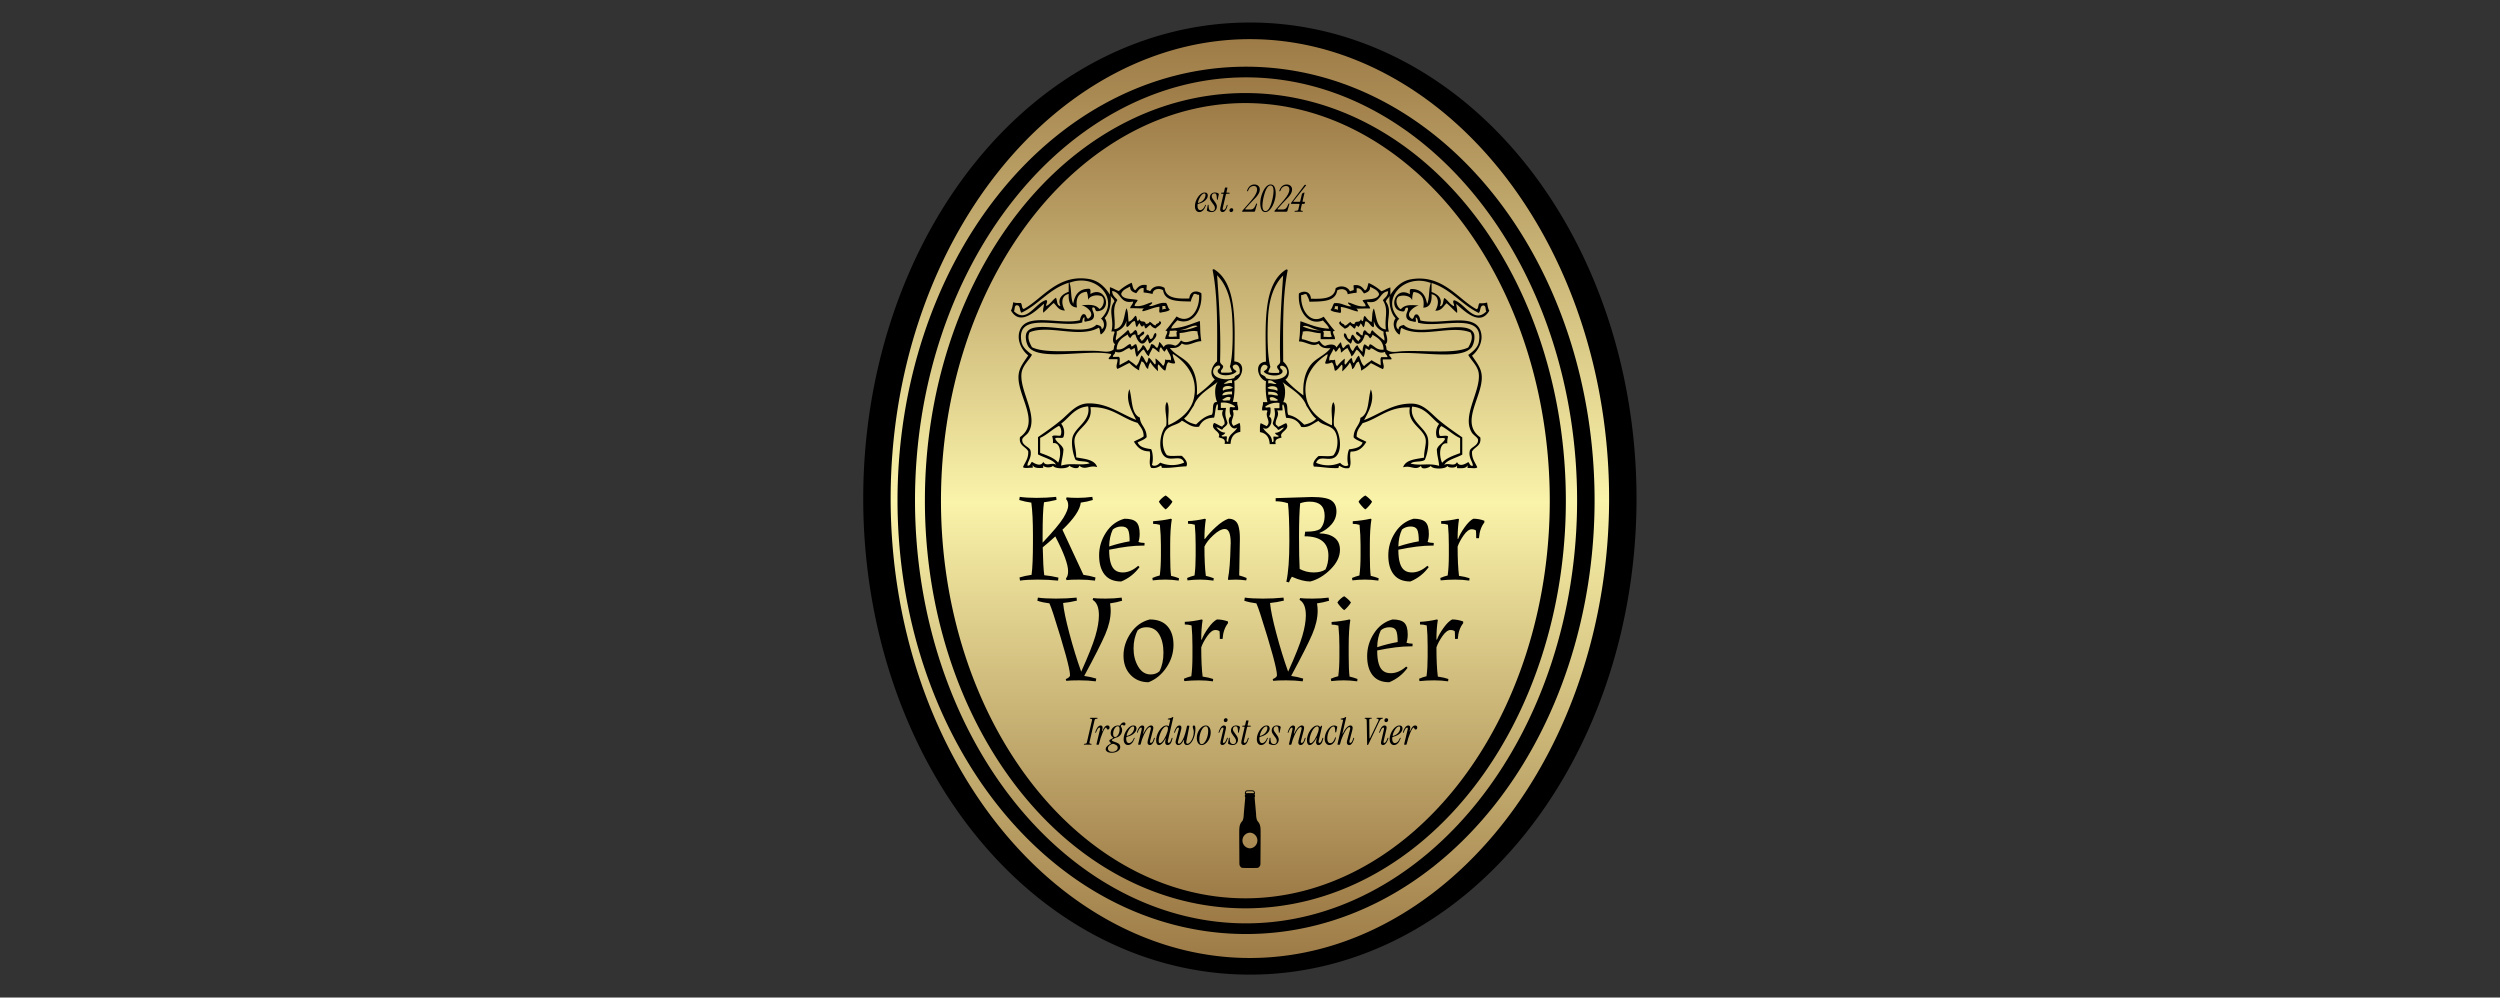 <svg xmlns="http://www.w3.org/2000/svg" xml:space="preserve" width="2000" height="798" data-id="lg_q0kHtKOpzr1zSHI6f5" data-version="1" viewBox="0 0 2000 798"><rect x="0" y="0" width="2000" height="798" fill="#333333" stroke="none"/><g data-padding="20"><g transform="translate(10 10)scale(.975)"><rect width="797.676" height="797.676" x="216.442" y="-400.008" fill="none" rx="0" ry="0" transform="translate(400.17 400.17)"/><g transform="matrix(0 -2.73 4.5 0 400 400)"><linearGradient id="a" x1="0" x2="1" y1="0" y2="0" gradientUnits="objectBoundingBox"><stop offset="0%" stop-color="#9c7945"/><stop offset="49.8%" stop-color="#faf3aa"/><stop offset="100%" stop-color="#9c7945"/></linearGradient><path fill="url(#a)" stroke="#000" stroke-width="5" d="M.429 68.729a140.58 68 0 1 0 0 136 140.58 68 0 1 0 0-136Z" paint-order="stroke"/></g><g transform="matrix(0 -2.5 4.1 0 396.867 401.462)"><linearGradient id="b" x1="0" x2="1" y1="0" y2="0" gradientUnits="objectBoundingBox"><stop offset="0%" stop-color="#9c7945"/><stop offset="49.8%" stop-color="#faf3aa"/><stop offset="100%" stop-color="#9c7945"/></linearGradient><path fill="url(#b)" stroke="#000" stroke-width="3.5" d="M.468 82.068a140.58 68 0 1 0 0 136 140.58 68 0 1 0 0-136Z" paint-order="stroke"/></g><g transform="matrix(0 -2.35 3.77 0 396.31 401.74)"><linearGradient id="c" x1="0" x2="1" y1="0" y2="0" gradientUnits="objectBoundingBox"><stop offset="0%" stop-color="#9c7945"/><stop offset="49.8%" stop-color="#faf3aa"/><stop offset="100%" stop-color="#9c7945"/></linearGradient><path fill="url(#c)" stroke="#000" stroke-width="3.5" d="M.498 95.204a140.58 68 0 1 0 0 136 140.58 68 0 1 0 0-136Z" paint-order="stroke"/></g><rect width="278.647" height="142.99" x="300.162" y="-72.331" fill="none" rx="0" ry="0" transform="matrix(1.4 0 0 1.4 400.668 476.162)"/><path d="m888.595 463.561-.404 2.576q-6.084-.822-13.143-.822t-10.248.418l-.417-1.448q1.754-1.754 1.754-5.875 0-8.34-10.512-28.529-5.764 5.25-10.303 8.953.306 15.97 1.24 22.875 6.083.627 11.639 1.964l-.307 2.464q-7.63-.822-16.693-.822t-14.522.822l-.418-2.576q4.637-1.434 9.9-2.158 1.127-8.451 1.127-26.579v-6.084q0-16.694-1.336-26.58-5.263-.723-9.9-2.157l.418-2.576q5.458.821 13.854.821t16.025-.821l.306 2.464q-6.585 1.546-10.303 1.963-1.128 7.728-1.128 27.4v5.779q12.977-13.714 17-20.3 4.01-6.6 4.01-10.15t-1.74-5.304l.404-1.448q3.202.417 9.12.417 5.93 0 12-.821l.419 2.576q-4.637 1.434-9.9 2.158-.92 8.757-15.037 22.249l17.21 36.993q5.248.724 9.885 2.158m22.36-4.107q6.488 0 12.67-5.458l1.142 1.03q-5.876 8.034-15.051 11.849-9.064 0-13.603-5.667-4.525-5.666-4.525-15.76 0-10.095 5.667-18.797 5.666-8.715 15.148-11.291 6.892 0 9.676 2.729 2.785 2.729 2.785 9.634 0 3.913-1.03 6.697 2.158.822 5.054.822l-.112 2.172h-1.336q-11.542 0-27.61 3.397 0 13.7 5.36 17.097 2.256 1.546 5.765 1.546m5.667-25.549q0-6.794-1.281-9.481-1.295-2.674-5.416-2.674t-7.115 2.479q-2.77 5.764-2.98 13.909 8.452-2.785 16.792-4.233m33.29 3.189v8.646q0 11.124.724 16.485 2.882.626 6.488 1.963l-.21 1.949q-5.763-.822-10.915-.822t-10.4.627l-.32-1.963q3.09-1.337 6.084-2.06.933-7.004.933-16.18v-8.645q0-8.354-.836-16.694-2.673-.822-5.555-.822v-2.172q7.936-.515 14.633-2.06l.71.418q-1.336 7.936-1.336 21.33m1.85-35.657q-.71 1.336-2.52 3.397-1.795 2.06-3.034 2.896-1.24-.835-3.035-2.896-1.81-2.06-2.534-3.397.626-1.24 2.367-2.827 1.754-1.6 3.202-2.325 1.337.822 3.09 2.423 1.755 1.601 2.465 2.729m47.797 33.916q0-11.542-4.733-11.542-4.024 0-9.481 5.054-5.458 5.04-7.324 9.37 0 14.94 1.142 24.004 2.784.626 6.488 1.963l-.21 1.949q-5.763-.822-10.915-.822t-10.414.627l-.306-1.963q3.09-1.337 6.084-2.06.919-7.004.919-16.18v-8.646q0-9.481-.71-16.805-2.478-.821-5.57-.821v-2.158q6.6-.306 13.91-1.963l.724.417q-1.142 7.101-1.142 16.068l.418.111q3.508-4.845 9.12-9.941 5.61-5.11 10.15-6.655 6.278 0 8.13 5.666 1.24 4.024 1.24 9.9v2.06l-.516 28.946q2.994.724 6.085 2.06l-.307 1.964q-4.956-.627-8.395-.627-3.453 0-6.544.21v-1.449q1.643-8.033 2.06-26.467.098-1.03.098-2.27m36.896-34.306v-2.576l29.67-.933q12.475 0 16.387 3.091 3.815 2.882 3.815 8.758t-4.024 10.567q-4.01 4.678-9.788 7.045v.418q7.42 0 12.058 3.397 4.636 3.398 4.636 10.094 0 8.243-7.671 15.928-7.686 7.672-16.638 10.039-6.502 0-15.15-3.913-1.753 2.674-2.366 4.637l-2.172-.515q2.479-11.236 2.479-32.97t-1.142-31.424q-4.943-1.643-10.094-1.643m24.212 24.922h1.24q7.629 0 11.026-2.158 3.704-4.121 3.704-10.916 0-11.542-12.253-11.542-4.12 0-7.838 1.337-.92 9.69-.92 27.247 0 17.571.516 26.635 5.346 2.882 11.486 2.882 6.127 0 9.733-2.464 2.367-5.055 2.367-11.334 0-15.872-19.576-15.872Zm53.06 11.125v8.646q0 11.124.725 16.485 2.882.626 6.488 1.963l-.21 1.949q-5.763-.822-10.915-.822t-10.4.627l-.32-1.963q3.09-1.337 6.084-2.06.933-7.004.933-16.18v-8.645q0-8.354-.836-16.694-2.673-.822-5.555-.822v-2.172q7.936-.515 14.633-2.06l.71.418q-1.336 7.936-1.336 21.33m1.85-35.657q-.71 1.336-2.52 3.397-1.795 2.06-3.034 2.896-1.24-.835-3.035-2.896-1.81-2.06-2.534-3.397.626-1.24 2.367-2.827 1.754-1.6 3.202-2.325 1.337.822 3.09 2.423 1.755 1.601 2.465 2.729m32.664 58.017q6.488 0 12.67-5.458l1.14 1.03q-5.874 8.034-15.05 11.849-9.063 0-13.59-5.667-4.537-5.666-4.537-15.76 0-10.095 5.666-18.797 5.667-8.715 15.149-11.291 6.905 0 9.676 2.729 2.785 2.729 2.785 9.634 0 3.913-1.03 6.697 2.17.822 5.053.822l-.11 2.172h-1.338q-11.542 0-27.61 3.397 0 13.7 5.36 17.097 2.27 1.546 5.766 1.546m5.666-25.549q0-6.794-1.28-9.481-1.295-2.674-5.417-2.674-4.12 0-7.1 2.479-2.785 5.764-2.994 13.909 8.45-2.785 16.79-4.233m41.63 30.297-.208 1.949q-5.25-.822-11.43-.822-6.182 0-12.058.627l-.306-1.963q3.09-1.337 6.07-2.06.933-7.004.933-16.18v-8.646q0-9.481-.724-16.805-2.478-.821-5.57-.821v-2.158q6.6-.306 13.91-1.963l.724.417q-1.128 7.101-1.128 16.068l.404.111q1.448-4.121 5.319-9.537 3.856-5.402 7.156-7.06 4.636 0 9.064 1.658v1.434q-3.913 4.942-4.428 12.878h-2.27q0-4.01-.208-6.279-1.337-1.03-3.495-1.03-3.09 0-6.543 4.887-3.453 4.9-5 9.328 0 14.94 1.129 24.004 5.15.723 8.66 1.963m-306.292 82.34-.418 2.256q-6.084-.822-13.547-.822-7.476 0-10.665.418l-.417-1.448q1.239-.404 2.38-1.28 1.128-.878 1.128-1.908 0-7.519-13.7-50.276-1.852-5.667-3.202-8.66-5.765-.724-9.886-2.158l.418-2.576q5.458.821 14.772.821 9.329 0 16.958-.821l.307 2.464q-5.876 1.448-11.334 1.963.724 8.34 5.208 25.187 4.483 16.847 9.634 31.174 8.647-19.172 11.584-29.113 2.938-9.941 2.938-17.154 0-9.69-5.151-12.67l.417-1.447q3.189.417 10.248.417t13.129-.821l.418 2.576q-4.637 1.434-9.886 2.158.515 3.606.515 5.973 0 9.063-4.483 19.478-4.483 10.4-17.264 34.097 5.263.724 9.899 2.172m42.855 2.994q-8.966 0-14.73-6.029-5.78-6.029-5.78-15.816t5.933-18.49q5.917-8.702 15.607-11.18 9.58 0 14.522 5.569 4.957 5.555 4.957 15.343t-5.778 18.448q-5.765 8.66-14.731 12.155m-1.754-45.125q-4.33 0-7.101 2.479-3.411 6.488-3.411 14.939 0 8.437 3.815 14.884 3.815 6.432 10.205 6.432 4.33 0 7.212-2.576 3.3-6.279 3.3-15.287 0-9.022-3.453-14.94-3.453-5.93-10.567-5.93m54.815 42.45-.21 1.95q-5.248-.822-11.43-.822t-12.057.627l-.307-1.963q3.09-1.337 6.07-2.061.934-7.003.934-16.178v-8.647q0-9.481-.724-16.805-2.465-.821-5.556-.821v-2.158q6.586-.307 13.91-1.963l.71.417q-1.128 7.101-1.128 16.067l.417.112q1.434-4.121 5.305-9.537 3.857-5.403 7.156-7.06 4.637 0 9.064 1.657v1.435q-3.912 4.942-4.427 12.878h-2.27q0-4.01-.208-6.279-1.337-1.03-3.495-1.03-3.091 0-6.544 4.887-3.453 4.9-4.998 9.328 0 14.94 1.127 24.003 5.152.724 8.66 1.963m73.876-.32-.418 2.256q-6.07-.822-13.547-.822-7.463 0-10.665.418l-.404-1.448q1.226-.404 2.367-1.28 1.128-.878 1.128-1.908 0-7.519-13.7-50.276-1.852-5.667-3.188-8.66-5.78-.724-9.9-2.158l.418-2.576q5.458.821 14.786.821 9.315 0 16.944-.821l.307 2.464q-5.876 1.448-11.334 1.963.724 8.34 5.208 25.187 4.483 16.847 9.634 31.174 8.647-19.172 11.584-29.113 2.938-9.941 2.938-17.154 0-9.69-5.151-12.67l.417-1.447q3.189.417 10.248.417t13.143-.821l.404 2.576q-4.637 1.434-9.886 2.158.515 3.606.515 5.973 0 9.063-4.483 19.478-4.483 10.4-17.264 34.097 5.263.724 9.899 2.172m37.314-26.788v8.647q0 11.124.71 16.484 2.896.627 6.502 1.964l-.21 1.949q-5.777-.822-10.93-.822-5.15 0-10.4.627l-.305-1.963q3.09-1.337 6.07-2.06.933-7.004.933-16.18v-8.646q0-8.353-.822-16.693-2.687-.822-5.57-.822v-2.172q7.937-.515 14.634-2.06l.724.417q-1.336 7.936-1.336 21.33m1.85-35.656q-.723 1.336-2.533 3.397-1.796 2.06-3.035 2.896-1.24-.836-3.035-2.896-1.81-2.06-2.52-3.397.613-1.24 2.367-2.827 1.754-1.6 3.188-2.325 1.337.822 3.09 2.423t2.479 2.729m32.664 58.017q6.488 0 12.67-5.458l1.127 1.03q-5.875 8.034-15.036 11.849-9.064 0-13.603-5.667-4.54-5.667-4.54-15.76 0-10.095 5.668-18.797 5.666-8.716 15.148-11.291 6.906 0 9.69 2.729 2.785 2.728 2.785 9.634 0 3.913-1.03 6.697 2.158.822 5.04.822l-.098 2.172h-1.336q-11.543 0-27.624 3.397 0 13.7 5.36 17.097 2.27 1.546 5.779 1.546m5.666-25.549q0-6.794-1.294-9.482-1.281-2.673-5.403-2.673-4.12 0-7.114 2.479-2.785 5.764-2.994 13.909 8.452-2.785 16.805-4.233m41.602 30.296-.21 1.95q-5.247-.822-11.43-.822t-12.057.627l-.306-1.963q3.09-1.337 6.084-2.061.92-7.003.92-16.178v-8.647q0-9.481-.725-16.805-2.464-.821-5.555-.821v-2.158q6.586-.307 13.91-1.963l.723.417q-1.142 7.101-1.142 16.067l.418.112q1.434-4.121 5.305-9.537 3.856-5.403 7.156-7.06 4.637 0 9.064 1.657v1.435q-3.912 4.942-4.427 12.878h-2.27q0-4.01-.195-6.279-1.35-1.03-3.508-1.03-3.091 0-6.544 4.887-3.453 4.9-5 9.328 0 14.94 1.143 24.003 5.152.724 8.646 1.963"/><rect width="201.89" height="24.86" x="338.541" y="-13.266" fill="none" rx="0" ry="0" transform="matrix(1.4 0 0 1.4 400.738 593.018)"/><path d="M884.905 600.772h-5.458q-.431 0-.431-.306 0-.334.612-.432l.613-.097q.682-.084.933-.32.264-.223.39-.863l4.162-18.017q.154-.64 0-.863-.153-.209-.765-.334l-.613-.126q-.404-.083-.404-.334 0-.362.557-.362h5.458q.418 0 .418.307 0 .334-.613.431l-.612.084q-.67.097-.92.32-.236.237-.39.877l-4.162 18.017q-.126.64.014.849.139.223.752.334l.612.125q.39.098.39.334 0 .376-.543.376m6.085.014h-1.254q-.431 0-.334-.403l2.91-12.225q.153-.668.042-1.058-.098-.376-.557-.376-.557 0-1.211.808-.67.821-1.49 3.077-.125.403-.432.403-.46 0-.236-.557.668-2.102 1.42-3.3t1.517-1.684 1.407-.487q1.016 0 1.434.738.43.751.04 2.478l-.347 1.434q-.028.209.098.25.125.028.209-.153 1.17-2.673 2.116-3.717.947-1.03 2.172-1.03.835 0 1.253.431.404.446.404 1.212 0 .765-.362 1.225-.376.46-.947.46-.501 0-.71-.237-.21-.251-.32-.571t-.237-.571q-.111-.237-.39-.237-.46 0-1.197 1.156-.738 1.17-1.574 3.146-.85 1.977-1.63 4.428t-1.363 5.026q-.084.334-.432.334m10.916 6.614q-2.423 0-3.676-.891-1.267-.891-1.267-2.117 0-1.072.85-2.088.835-1.03 3.104-2.353.335-.181.39-.404.042-.237-.292-.445-.863-.557-1.03-1.295-.167-.724.39-1.03l2.325-1.351q.306-.153.32-.39.014-.223-.32-.404-.836-.5-1.24-1.406-.417-.891-.417-1.963 0-1.657.807-3.091.822-1.42 2.186-2.311 1.35-.877 3.035-.877.71 0 1.198.18.376.126.557-.25.515-1.128 1.336-1.796.808-.654 1.699-.654.64 0 .988.334.349.348.349.919 0 .584-.335.96-.334.362-.85.362-.403 0-.598-.153-.208-.153-.362-.306-.153-.153-.487-.153-.668 0-1.072.766-.125.278-.056.5.056.237.237.474.808 1.044.808 2.645 0 1.435-.627 2.73-.64 1.308-1.726 2.213t-2.493 1.211q-.557.126-.988.293-.446.167-1.128.599l-1.225.724q-.46.278-.237.696.209.417 1.184.78l2.645.974q1.713.613 2.367 1.504.654.89.654 2.088 0 1.462-.96 2.534-.961 1.072-2.562 1.657-1.587.585-3.481.585m1.183-15.594q0 1.406.418 2.033.418.64 1.184.64.974 0 1.824-.905.835-.905 1.364-2.339.515-1.42.515-2.952 0-1.531-.404-2.102-.39-.557-1.183-.557-.96 0-1.81.905-.863.905-1.378 2.311-.53 1.407-.53 2.966m-.85 14.828q1.199 0 2.229-.404 1.044-.39 1.712-1.128.655-.738.655-1.74 0-1.016-.501-1.67-.516-.669-1.978-1.212l-.584-.223q-.557-.209-1.1-.153-.557.07-1.044.306-1.657.92-2.242 1.727-.585.793-.585 1.74 0 1.128.836 1.95.82.807 2.603.807m13.046-5.569q-1.63 0-2.604-1.281-.974-1.267-.974-3.592 0-2.02.71-4.01.724-1.991 1.893-3.62 1.156-1.63 2.548-2.604t2.715-.974q1.434 0 2.075.682.626.696.626 1.852 0 1.378-.974 2.742-.96 1.365-2.687 2.437-1.74 1.072-4.066 1.587-.668.153-.696.766-.042.223-.042.446v.445q0 1.754.599 2.632.599.89 1.643.89 1.17 0 2.255-1.071 1.086-1.073 1.824-3.036.084-.264.362-.264.18 0 .237.153.042.153-.028.362-.975 2.701-2.367 4.08-1.392 1.378-3.05 1.378m-1.127-7.936q-.07.208.07.348t.348.083q1.907-.529 3.188-1.587 1.295-1.058 1.95-2.367.654-1.323.654-2.576 0-1.28-1.003-1.28-.89 0-1.935 1.03-1.044 1.044-1.935 2.729-.877 1.684-1.337 3.62m9.454 7.254 2.91-12.225q.153-.668.056-1.058-.112-.376-.571-.376-.557 0-1.212.808-.654.821-1.49 3.077-.11.403-.417.403-.46 0-.25-.557.668-2.102 1.42-3.3t1.517-1.684 1.406-.487q1.017 0 1.448.738.432.751.028 2.478l-.766 3.3q-.027.222.098.25.11.028.209-.153 1.197-2.478 2.297-3.94 1.1-1.448 2.088-2.06.975-.613 1.769-.613 1.14 0 1.657.919.515.919 0 2.812l-2.326 8.883q-.222.863-.027 1.28.18.432.668.432.612 0 1.21-.807.6-.808 1.24-3.077.098-.334.404-.334.237 0 .292.18.042.182-.027.432-.571 2.075-1.253 3.258-.67 1.184-1.365 1.643-.682.46-1.392.46-1.1 0-1.657-.92-.543-.918-.056-2.853l2.353-8.883q.348-1.198.112-1.657-.223-.46-.655-.46-.682 0-1.531.85-.864.835-1.755 2.297-.877 1.448-1.74 3.286t-1.545 3.829q-.697 1.99-1.114 3.898-.098.334-.432.334h-1.253q-.432 0-.348-.403m17.11.682q-1.126 0-1.74-.961-.612-.947-.612-2.785 0-1.74.488-3.508.487-1.754 1.35-3.356.85-1.587 1.935-2.812 1.086-1.225 2.298-1.95 1.21-.71 2.408-.71.822 0 1.435.418.43.279.529-.18l.974-4.038q.153-.557.014-.766-.14-.223-.557-.25l-.92-.084q-.46-.042-.402-.404.055-.278.43-.334 1.1-.181 1.964-.446.85-.264 1.379-.696.236-.18.46-.18.36 0 .264.459l-4.344 18.837q-.46 1.991.612 1.991.71 0 1.267-.946.57-.947 1.156-2.938.083-.334.39-.334.223 0 .278.18.07.182 0 .432-.585 2.869-1.6 4.108-1.031 1.253-2.41 1.253-1.197 0-1.698-1.017t-.112-2.756l.335-1.407q.07-.222-.07-.25t-.237.153q-1.462 2.882-2.784 4.08-1.31 1.197-2.48 1.197m.739-1.574q.738 0 1.615-.877.89-.89 1.769-2.297.877-1.42 1.6-3.035.739-1.63 1.184-3.133.446-1.49.446-2.534 0-1.866-1.323-1.866-.794 0-1.685.71-.877.725-1.698 1.95-.808 1.225-1.462 2.77-.67 1.546-1.058 3.217-.404 1.67-.404 3.258 0 1.072.292 1.462.293.375.724.375m15.204 1.574q-1.253 0-1.921-.989-.682-.974-.25-2.66l2.45-9.258q.403-1.434-.488-1.434-.64 0-1.267.919-.64.919-1.364 3.007-.125.362-.432.362-.153 0-.25-.139-.084-.14-.028-.348 1.782-5.541 4.44-5.541 1.045 0 1.407.849.376.863-.027 2.367l-2.576 9.76q-.28 1.044-.028 1.531.25.502.738.502 1.504 0 3.355-3.704 1.852-3.69 3.258-10.79.098-.334.432-.334h1.197q.418 0 .335.39l-2.45 12.405q-.224 1.016.04 1.518.265.515.85.515.877 0 1.796-.864.92-.863 1.67-2.241.753-1.379 1.212-3.021.46-1.657.46-3.258 0-1.281-.195-2.033t-.418-1.267q-.21-.53-.21-1.142 0-1.183 1.045-1.183.724 0 .947.807.21.808.21 2.437 0 2.325-.558 4.608-.57 2.284-1.531 4.135-.975 1.852-2.214 2.966-1.24 1.128-2.618 1.128-1.322 0-2.018-1.03-.71-1.03-.307-2.994.056-.209-.083-.237-.14-.028-.223.153-.863 1.713-1.935 2.91t-2.45 1.198m19.17 0q-1.892 0-2.992-1.587-1.1-1.574-1.1-4.275 0-1.99.64-3.829.64-1.838 1.699-3.272 1.058-1.434 2.353-2.283 1.309-.835 2.617-.835 1.908 0 3.008 1.559 1.1 1.56 1.1 4.288 0 1.991-.64 3.83-.641 1.837-1.7 3.271-1.058 1.448-2.352 2.283-1.31.85-2.632.85m-.056-.738q.975 0 1.922-.947.933-.96 1.698-2.52.766-1.56 1.226-3.48.46-1.908.46-3.844 0-3.828-1.992-3.828-.96 0-1.907.933-.947.946-1.7 2.506t-1.21 3.466q-.46 1.922-.46 3.857 0 3.857 1.963 3.857m19.479-18.087q-.585 0-.961-.417-.39-.418-.39-.988 0-.836.515-1.323.502-.487 1.142-.487.613 0 1.03.376.418.39.418 1.002 0 .85-.53 1.35-.514.488-1.224.488m-2.506 18.839q-1.017 0-1.448-.752-.418-.752-.028-2.465l2.27-9.718q.152-.668.04-1.058-.096-.376-.556-.376-.557 0-1.211.808-.67.821-1.49 3.077-.125.403-.432.403-.46 0-.236-.557.668-2.102 1.42-3.3t1.517-1.684 1.407-.487q1.072 0 1.503.738.432.752.028 2.478l-2.27 9.704q-.152.669-.041 1.058.11.376.57.376.544 0 1.212-.807.654-.808 1.476-3.077.125-.404.432-.404.459 0 .25.557-.654 2.088-1.434 3.286-.78 1.211-1.545 1.712-.766.488-1.434.488m8.646-.015q-1.003 0-2.13-.307-1.114-.306-1.7-.765-.208-.195-.18-.557l.668-4.01q.07-.404.376-.404.334 0 .334.432l.056 1.476q.07 1.74.85 2.548.779.821 1.907.821.988 0 1.684-.64.71-.627.71-1.852 0-.696-.208-1.295-.223-.599-.683-1.295-.46-.682-1.253-1.657-1.044-1.35-1.545-2.325-.501-.96-.501-2.005 0-1.921 1.21-3.09 1.198-1.156 3.078-1.156.82 0 1.6.236.78.251 1.31.738.264.21.18.557l-.862 4.094q-.084.403-.362.403-.28 0-.334-.431l-.098-1.462q-.125-1.838-.473-2.646-.348-.793-1.462-.793-.975 0-1.587.682-.613.668-.613 1.615 0 1.016.557 1.852.543.85 1.49 2.13 1.267 1.657 1.712 2.632.432.988.432 1.99 0 1.295-.557 2.298-.571 1.016-1.518 1.601t-2.088.585m8.813-.015q-1.044 0-1.63-.835-.584-.821-.18-2.659l2.548-11.096q.083-.46-.376-.46h-1.156q-.431 0-.431-.39 0-.223.153-.334.153-.125.362-.125h1.1q.71 0 .835-.64l.738-3.287q.084-.334.418-.334h1.267q.418 0 .334.404l-.766 3.397q-.097.46.362.46h1.755q.515 0 .515.39 0 .459-.64.459h-1.658q-.668 0-.821.654l-2.576 11.208q-.153.669.042 1.059.195.376.696.376.696 0 1.295-.794t1.267-3.035q.125-.39.404-.39.209 0 .278.18.056.182-.097.67-.585 2.088-1.267 3.188-.696 1.1-1.393 1.517-.71.418-1.378.418m14.382.014q-1.63 0-2.603-1.281-.99-1.267-.99-3.592 0-2.02.725-4.01.724-1.991 1.88-3.62 1.17-1.63 2.562-2.604t2.715-.974q1.434 0 2.06.682.627.696.627 1.852 0 1.378-.96 2.742-.961 1.365-2.702 2.437-1.726 1.072-4.051 1.587-.683.153-.71.766-.028.223-.028.446v.445q0 1.754.598 2.632.599.89 1.643.89 1.156 0 2.242-1.071 1.086-1.073 1.824-3.036.097-.264.376-.264.18 0 .222.153t-.013.362q-.975 2.701-2.367 4.08-1.407 1.378-3.05 1.378m-1.141-7.936q-.056.208.083.348.14.139.348.083 1.894-.529 3.189-1.587 1.28-1.058 1.949-2.367.654-1.323.654-2.576 0-1.28-1.016-1.28-.891 0-1.921 1.03-1.045 1.044-1.936 2.729-.89 1.684-1.35 3.62m11.389 7.936q-1.017 0-2.13-.307-1.128-.306-1.7-.765-.222-.195-.194-.557l.682-4.01q.056-.404.362-.404.334 0 .334.432l.07 1.476q.056 1.74.835 2.548.78.821 1.922.821.974 0 1.684-.64.697-.627.697-1.852 0-.696-.21-1.295-.208-.599-.668-1.295-.46-.682-1.266-1.657-1.03-1.35-1.546-2.325-.501-.96-.501-2.005 0-1.921 1.21-3.09 1.212-1.156 3.078-1.156.822 0 1.615.236.78.251 1.295.738.278.21.18.557l-.85 4.094q-.096.403-.374.403-.28 0-.334-.431l-.098-1.462q-.111-1.838-.473-2.646-.348-.793-1.448-.793-.99 0-1.601.682-.613.668-.613 1.615 0 1.016.557 1.852.557.85 1.504 2.13 1.253 1.657 1.698 2.632.446.988.446 1.99 0 1.295-.571 2.298-.57 1.016-1.518 1.601-.946.585-2.074.585m12.517-.682 2.91-12.225q.153-.668.055-1.058-.111-.376-.57-.376-.558 0-1.212.808-.654.821-1.49 3.077-.111.403-.417.403-.46 0-.251-.557.668-2.102 1.42-3.3t1.518-1.684 1.406-.487q1.016 0 1.448.738.432.751.028 2.478l-.766 3.3q-.028.222.097.25.112.028.21-.153 1.197-2.478 2.297-3.94 1.1-1.448 2.088-2.06.975-.613 1.768-.613 1.142 0 1.657.919t0 2.812l-2.325 8.883q-.223.863-.028 1.28.18.432.668.432.613 0 1.212-.807.598-.808 1.239-3.077.097-.334.404-.334.236 0 .292.18.042.182-.028.432-.57 2.075-1.253 3.258-.668 1.184-1.364 1.643-.683.46-1.393.46-1.1 0-1.656-.92-.543-.918-.056-2.853l2.353-8.883q.348-1.198.11-1.657-.222-.46-.653-.46-.682 0-1.532.85-.863.835-1.754 2.297-.877 1.448-1.74 3.286-.864 1.838-1.546 3.829-.696 1.99-1.114 3.898-.097.334-.431.334h-1.253q-.432 0-.348-.403m17.083.682q-1.1 0-1.712-.961-.613-.947-.613-2.785 0-1.74.487-3.508.488-1.754 1.35-3.356.85-1.587 1.936-2.812t2.297-1.95q1.212-.71 2.41-.71.584 0 1.099.223.53.237.863.724.18.279.362.279t.376-.279q.334-.487.543-.626.223-.14.404-.14.39 0 .306.432l-2.73 11.723q-.46 1.991.614 1.991.71 0 1.267-.946.57-.947 1.156-2.938.083-.334.39-.334.222 0 .278.18.07.182 0 .432-.585 2.869-1.56 4.108-.974 1.253-2.353 1.253-1.197 0-1.698-1.017-.515-1.016-.112-2.756l.39-1.685q.07-.209-.07-.25-.14-.029-.236.152-1.685 3.105-2.98 4.33-1.308 1.226-2.464 1.226m.766-1.574q.738 0 1.615-.877.89-.89 1.768-2.297.877-1.42 1.6-3.035.739-1.63 1.185-3.133.445-1.49.445-2.534 0-1.866-1.322-1.866-.794 0-1.685.71-.877.725-1.7 1.95-.806 1.225-1.461 2.77-.668 1.546-1.058 3.217-.404 1.67-.404 3.258 0 1.072.265 1.462.265.375.752.375m15.37 1.574q-1.684 0-2.784-1.406-1.1-1.393-1.1-3.565 0-2.046.655-4.024.654-1.977 1.782-3.592 1.114-1.6 2.478-2.548 1.365-.946 2.743-.946 1.462 0 2.478.793.153.126.18.195.029.084-.027.32l-.821 4.01q-.097.432-.404.432-.334 0-.404-.46l-.153-2.172q-.083-1.406-.403-1.837t-.933-.432q-.864 0-1.755.85-.89.835-1.63 2.255-.75 1.434-1.196 3.16t-.446 3.509q0 3.857 2.507 3.857 1.197 0 2.158-1.1.974-1.1 1.796-3.425.097-.307.43-.307.182 0 .21.126.028.139-.055.543-.307 1.684-1.1 2.965-.808 1.295-1.894 2.047t-2.311.752m16.248 0q-1.1 0-1.643-.92-.557-.918-.07-2.853l2.367-8.883q.335-1.198.098-1.657-.223-.46-.655-.46-.668 0-1.517.85-.836.835-1.74 2.297-.906 1.448-1.755 3.272-.835 1.824-1.545 3.829-.696 2.005-1.128 3.912-.097.334-.432.334h-1.28q-.432 0-.35-.403l4.485-19.2q.153-.557.014-.766-.14-.223-.571-.25l-.92-.084q-.46-.042-.403-.404.07-.278.432-.334 1.1-.181 1.963-.446.863-.264 1.378-.696.25-.18.46-.18.362 0 .278.459l-3.007 13.018q-.028.222.097.25t.209-.153q1.225-2.52 2.325-3.954 1.114-1.434 2.075-2.047.96-.612 1.754-.612 1.142 0 1.657.919.529.919 0 2.812l-2.325 8.883q-.21.863-.028 1.28.18.432.668.432.613 0 1.197-.807.585-.808 1.254-3.077.097-.334.403-.334.237 0 .293.18.04.182-.014.432-.585 2.075-1.267 3.258-.67 1.184-1.35 1.643-.697.46-1.407.46m15.079.014q-.126 0-.251-.098-.125-.083-.125-.39l-.334-19.422q-.028-.863-.21-1.198-.18-.334-.765-.46l-.404-.097q-.362-.083-.362-.362 0-.334.515-.334h5.054q.404 0 .404.307 0 .334-.612.39l-.613.07q-.53.027-.724.32-.195.292-.195.96l.153 14.494q0 .306.18.334t.307-.209l6.71-13.979q.85-1.74-.556-1.92l-.431-.07q-.46-.084-.46-.363 0-.334.53-.334h4.44q.363 0 .363.307 0 .278-.487.39l-.488.097q-.612.125-1.044.599-.432.473-.863 1.336l-9.148 19.144q-.125.307-.292.39-.167.098-.292.098m15.134-18.839q-.585 0-.975-.417-.376-.418-.376-.988 0-.836.502-1.323.5-.487 1.155-.487.613 0 1.017.376.417.39.417 1.002 0 .85-.515 1.35-.53.488-1.225.488m-2.52 18.839q-1.003 0-1.434-.752t-.028-2.465l2.255-9.718q.154-.668.056-1.058-.111-.376-.57-.376-.558 0-1.212.808-.654.821-1.49 3.077-.111.403-.417.403-.46 0-.251-.557.668-2.102 1.42-3.3t1.518-1.684 1.406-.487q1.072 0 1.504.738.43.752.027 2.478l-2.255 9.704q-.153.669-.056 1.058.112.376.57.376.558 0 1.212-.807.655-.808 1.49-3.077.112-.404.418-.404.46 0 .25.557-.64 2.088-1.42 3.286-.78 1.211-1.545 1.712-.766.488-1.448.488m9.05-.015q-1.615 0-2.604-1.281-.974-1.267-.974-3.592 0-2.02.724-4.01.71-1.991 1.88-3.62 1.155-1.63 2.56-2.604 1.393-.974 2.702-.974 1.448 0 2.075.682.626.696.626 1.852 0 1.378-.96 2.742-.975 1.365-2.702 2.437t-4.065 1.587q-.668.153-.696.766-.028.223-.028.446v.445q0 1.754.599 2.632.584.89 1.629.89 1.17 0 2.255-1.071 1.086-1.073 1.824-3.036.084-.264.362-.264.18 0 .237.153.04.153-.014.362-.99 2.701-2.381 4.08-1.392 1.378-3.05 1.378m-1.128-7.936q-.07.208.07.348.139.139.362.083 1.893-.529 3.174-1.587 1.295-1.058 1.95-2.367.654-1.323.654-2.576 0-1.28-1.003-1.28-.89 0-1.935 1.03-1.044 1.044-1.921 2.729-.891 1.684-1.351 3.62m11.042 7.657h-1.253q-.432 0-.334-.403l2.91-12.225q.153-.668.04-1.058-.11-.376-.57-.376-.542 0-1.211.808-.654.821-1.476 3.077-.125.403-.431.403-.46 0-.25-.557.68-2.102 1.433-3.3.738-1.197 1.504-1.684t1.42-.487q1.003 0 1.434.738.432.751.028 2.478l-.334 1.434q-.028.209.097.25.112.028.21-.153 1.169-2.673 2.115-3.717.947-1.03 2.172-1.03.822 0 1.24.431.417.446.417 1.212 0 .765-.376 1.225-.362.46-.946.46-.488 0-.697-.237-.222-.251-.32-.571-.111-.32-.236-.571-.126-.237-.404-.237-.46 0-1.184 1.156-.738 1.17-1.587 3.146-.835 1.977-1.615 4.428t-1.364 5.026q-.098.334-.432.334"/><rect width="67.716" height="24.86" x="405.628" y="-13.266" fill="none" rx="0" ry="0" transform="matrix(1.4 0 0 1.4 400.654 155.71)"/><path d="M973.79 163.757q-1.63 0-2.604-1.28-.99-1.268-.99-3.593 0-2.019.725-4.01t1.88-3.62q1.17-1.615 2.562-2.603 1.392-.975 2.715-.975 1.434 0 2.06.682.627.697.627 1.852 0 1.379-.96 2.743-.961 1.364-2.702 2.437-1.726 1.072-4.051 1.6-.683.154-.71.766-.028.21-.028.432v.446q0 1.754.598 2.645.599.877 1.643.877 1.156 0 2.242-1.072t1.824-3.021q.097-.279.376-.279.18 0 .222.153.042.154-.013.362-.975 2.701-2.367 4.08-1.407 1.378-3.05 1.378m-1.142-7.936q-.056.209.083.348.14.14.348.084 1.894-.53 3.189-1.587 1.28-1.045 1.949-2.367.654-1.323.654-2.576 0-1.281-1.016-1.281-.891 0-1.921 1.044-1.045 1.03-1.936 2.715-.89 1.685-1.35 3.62m11.39 7.936q-1.017 0-2.13-.306-1.128-.306-1.7-.766-.222-.18-.194-.557l.682-4.01q.056-.403.362-.403.334 0 .334.431l.07 1.476q.056 1.74.835 2.548.78.821 1.922.821.974 0 1.684-.626.697-.627.697-1.852 0-.71-.21-1.309-.208-.598-.668-1.28-.46-.697-1.267-1.671-1.03-1.35-1.545-2.311-.501-.975-.501-2.005 0-1.936 1.21-3.105 1.212-1.156 3.078-1.156.822 0 1.615.237.78.25 1.295.738.278.223.18.557l-.85 4.107q-.096.39-.374.39-.28 0-.334-.432l-.098-1.462q-.111-1.838-.473-2.631-.348-.808-1.448-.808-.99 0-1.601.683-.613.668-.613 1.615 0 1.016.557 1.851.557.85 1.504 2.13 1.253 1.657 1.698 2.646.446.975.446 1.99 0 1.282-.571 2.298-.57 1.003-1.518 1.587-.946.585-2.074.585m8.827-.014q-1.044 0-1.615-.835-.585-.822-.195-2.66l2.548-11.082q.097-.46-.362-.46h-1.17q-.431 0-.431-.403 0-.21.153-.334.153-.126.376-.126h1.1q.696 0 .82-.64l.739-3.286q.098-.334.432-.334h1.253q.43 0 .334.404l-.766 3.397q-.083.46.376.46h1.74q.516 0 .516.403 0 .46-.64.46h-1.658q-.668 0-.821.64l-2.576 11.208q-.153.668.056 1.058.195.376.682.376.71 0 1.309-.794.585-.793 1.267-3.035.125-.39.39-.39.222 0 .278.181.07.181-.083.669-.585 2.088-1.281 3.188-.683 1.1-1.393 1.518-.696.417-1.378.417m7.1.014q-.654 0-1.044-.417-.403-.418-.403-1.03 0-.794.557-1.282.543-.487 1.155-.487.613 0 1.03.404.418.417.418 1.03 0 .794-.557 1.295-.543.487-1.155.487m18.657-.292h-9.218q-.515 0-.515-.306 0-.307.488-.822l5.026-5.764q.974-1.128 2.158-2.492t2.242-2.882q1.044-1.518 1.74-3.063.682-1.546.682-3.05 0-1.322-.71-2.046-.724-.738-2.13-.738-1.323 0-2.562.905-1.24.905-2.033 3.077-.153.431-.487.431-.223 0-.306-.194-.098-.181 0-.46.64-1.838 1.587-2.924t2.047-1.56q1.113-.472 2.213-.472 2.117 0 3.356 1.127 1.239 1.142 1.239 3.035 0 1.63-.863 3.189-.85 1.56-2.186 3.063-1.337 1.504-2.77 2.91-1.45 1.406-2.577 2.7l-3.37 3.788q-.25.278-.166.501.07.209.473.209h3.425q1.198 0 1.95-.278.75-.279 1.322-.961.557-.696 1.142-2.005l.613-1.378q.153-.335.459-.335.46 0 .306.543l-1.657 5.667q-.083.334-.334.46-.236.125-.584.125m9.398.278q-2.242 0-3.217-2.046-.988-2.033-.988-5.403 0-1.74.417-3.8.418-2.047 1.184-4.052t1.824-3.676q1.058-1.67 2.339-2.673 1.28-.988 2.729-.988 2.228 0 3.216 2.032.975 2.047.975 5.416 0 1.713-.404 3.76-.418 2.06-1.184 4.065-.765 2.005-1.823 3.676-1.06 1.67-2.34 2.673-1.294 1.016-2.728 1.016m.153-.793q1.002 0 1.88-.891.876-.891 1.614-2.395.724-1.504 1.295-3.3.57-1.81.96-3.676.405-1.88.6-3.508.208-1.643.208-2.77 0-2.34-.668-3.426-.654-1.086-1.907-1.086-1.017 0-1.88.891-.877.891-1.615 2.367-.738 1.49-1.295 3.314-.57 1.824-.974 3.675-.39 1.852-.6 3.509-.194 1.657-.194 2.785 0 1.225.237 2.241.222 1.003.78 1.63.542.64 1.559.64m16.944.515h-9.217q-.515 0-.515-.306 0-.307.487-.822l5.026-5.764q.975-1.128 2.158-2.492 1.184-1.365 2.242-2.882 1.044-1.518 1.74-3.063.683-1.546.683-3.05 0-1.322-.71-2.046-.724-.738-2.13-.738-1.323 0-2.563.905t-2.032 3.077q-.153.431-.488.431-.222 0-.306-.194-.097-.181 0-.46.64-1.838 1.587-2.924t2.047-1.56q1.114-.472 2.214-.472 2.116 0 3.355 1.127 1.24 1.142 1.24 3.035 0 1.63-.864 3.189-.85 1.56-2.186 3.063t-2.77 2.91q-1.448 1.406-2.576 2.7l-3.37 3.788q-.25.278-.167.501.07.209.474.209h3.425q1.197 0 1.949-.278.752-.279 1.323-.961.557-.696 1.14-2.005l.614-1.378q.153-.335.46-.335.459 0 .306.543l-1.657 5.667q-.084.334-.334.46-.237.125-.585.125m13.102 0h-5.848q-.46 0-.46-.306 0-.335.46-.404l1.434-.181q.682-.084.919-.32.25-.223.376-.808l.919-3.954q.083-.46-.376-.46h-6.21q-.501 0-.501-.362 0-.195.14-.403.138-.21.36-.515l10.597-14.035q.208-.306.543-.306h.612q.25 0 .293.139.055.14-.14.376l-10.317 12.962q-.306.432.126.432h4.956q.404 0 .488-.376l1.42-6.057q.083-.306.417-.487l1.198-.654q.25-.153.39-.056.139.098.07.334l-1.56 6.864q-.098.432.306.432h1.35q.39 0 .307.362l-.25.988q-.084.362-.46.362h-1.35q-.418 0-.516.432l-.92 3.982q-.124.64.015.863.14.237.752.334l.557.084q.265.028.362.14.097.11.097.236 0 .362-.556.362"/><path fill-rule="evenodd" d="M1044.484 301.253a97 97 0 0 0 14.75 12.923c-.745-10.78 1.465-19.35 6.134-25.214 4.398-5.503 11.817-7.803 16.012-13.531-4.465.203-7.172.022-9.855-3.699-4.917 3.112-10.284-1.85-15.99-1.827 1.218-7.284.677-10.329 1.24-16.621 7.307 2.526 13.983 5.683 23.365 6.157.18-1.624-3.293-4.894-4.917-6.766-12.065 4.691-20.883-7.668-19.688-22.146 4.285-2.842 9.54-1.489 9.833 4.307 9.923.293 19.282 0 20.297-8.592 3.834-2.707 9.788-1.58 11.682 2.458 1.128.067 1.308-.767 2.48-.632 1.354-.248.227-3.022.61-4.285 5.277-.789 7.172 1.85 9.224 4.285 2.21-.834 2.097-4.06 3.067-6.134a38.3 38.3 0 0 1 10.442 6.766c2.729-.767 4.578-2.39 7.397-3.09v6.157c3.947-6.45 9.382-11.637 17.208-12.923 25.8-4.217 38.474 16.644 53.494 24.605 1.894-.564 1.083-3.834 2.48-4.916 2.369.112 4.51.022 6.135-.61.45 2.414.767 4.962 1.85 6.767-7.623 13.306-20.568.112-27.064-5.548.046 2.616 1.038 4.307.61 7.374-3.045-2.48-5.526-5.525-8.616-7.983-2.66 2.48-4.014 6.224-9.224 6.157 3.045-4.962 3.428-12.314-3.067-13.532.316 6.247-1.127 10.758-6.766 11.05 1.196-8.118-1.646-12.29-7.983-12.9-.925 1.737-1.083 4.24-1.24 6.766-.993-3.427-6.992-4.736-11.051-3.067-3.383 2.616-1.353 9.066 1.827 10.442 3.382-3.879 7.825-3.54 14.77-3.067-4.171.79-12.154 7.24-5.547 11.05 2.12-.518 1.06-4.262 4.308-3.675 1.466.992 2.075 2.864 2.48 4.916 16.058 4.06 43.392-6.675 49.165 7.984 3.293 8.322-1.691 16.96-6.766 20.906 4.353 6.585 8.142 10.712 8.007 18.448-.294 16.418-17.817 36.828-1.24 48.578 1.127 7.262-4.692 7.6-6.767 11.682-.27 6.044 2.64 8.863 4.308 12.923-1.443 1.42-5.503.225-7.984.608v-2.458c-.834 2.864-4.69 2.707-8.615 2.481v-2.48c.045 2.615-7.24 2.683-7.983.63-1.083 2.865-12.494 2.978-13.532 0-.79 1.309-7.825 3.947-8.006 0-5.03 4.286-8.254-.789-14.75 1.219 2.076-6.315 10.172-6.63 17.208-7.984-.135-5.728 2.075-11.276 1.24-15.38-1.85-8.954-15.335-12.472-12.9-25.823-17.77-.542-25.37 9.066-38.744 12.9-2.143 3.225-4.985 5.683-4.917 11.073 2.255 1.85 5.413 2.796 7.984 4.307-2.684 4.285-5.864 8.074-12.923 7.984-1.285 4.646 1.263 9.743-1.218 13.531-3.924.654-5.863-.676-7.983-1.826-.902.135-.226 1.804-1.24 1.826-8.616.249-12.607-1.06-19.69-1.217-1.76-3.428 1.805-6.789 3.7-8.615 3.969-.339 9.314.721 12.29-.61 4.06-4.916 4.353-14.568 1.24-19.688-3.111-5.074-10.26-4.826-13.53-8.592-4.51 2.097-8.164 6.021-14.14 4.916-2.098-4.465-5.842-7.284-12.292-7.374-1.082-3.428-.902-8.142-2.48-11.074-1.354.451-.226 3.45-.61 4.917h-4.285c2.21 4.352-1.533 6.743-1.24 11.05.18 1.263 1.669 1.218 1.85 2.481 2.548-.721 4.284-2.255 6.765-3.067 3.924 5.683-6.54 7.082-3.698 11.682-2.3 1.173-6.112.857-4.917 5.526h-4.916c-.316-5.638-2.91-8.999-8.006-9.833 0-2.684-.203-5.548.63-7.375l4.917 2.458c4.06-4.037-1.714-7.216.61-12.313-.271-1.353-3.023-.226-4.286-.61-.496-2.931.948-3.946.587-6.765h3.698c-1.623-5.525-1.578-12.855-1.217-17.207-6.54-1.85-10.487-15.359 0-15.99-.497-31.235-2.414-63.891 16.598-75.641q1.038-.113 1.218.609c-4.375 21.876-3.79 48.713-3.676 75.032 4.014 3.202 7.104 10.42 1.85 14.75m-14.186-52.277c-.88 14.208-.632 33.941 1.849 41.834-.722 1.308-1.263 2.82-1.85 4.285 2.143.948 5.616.542 8.616.632 1.872-2.165-1.692-2.864-1.218-5.548.925-1.308 2.66-1.827 2.458-4.285-.722-24.492.992-49.841 2.458-70.116-7.081 7.172-11.366 18.042-12.313 33.198m31.348 67.657c2.345 10.757 11.637 18.042 20.928 22.124.79-5.976-1.578-15.11 1.218-19.057 3.045 4.556-.631 12.81.632 19.666 5.254 4.871 7.938 23.635-1.24 26.454-5.098 1.579-11.322-2.39-13.532 3.676a24.8 24.8 0 0 0 19.688 0c1.083 1.398 4.33 3.834 6.766 1.85-1.286-3.316-.835-10.217.609-12.9 4.894-.677 9.517-1.557 11.05-5.549-2.525-1.353-5.57-2.21-7.352-4.285-.067-7.758 5.458-10.013 5.526-16.012 7.442-3.225 6.089-15.245 8.615-23.342 3.856 9.314-3.067 20.32-5.548 25.191 13.193-5.164 23.68-13.87 39.354-13.531 9.99.225 15.448 8.164 22.778 14.163 6.698 5.503 13.148 9.833 18.425 13.531v14.14c-4.713 2.662-13.396 4.624-14.75 8.593 2.865-2.57 7.962 1.94 10.443-2.458 1.872 4.172 6.54 1.691 9.246 0 1.24.992 1.173 3.315 3.676 3.067.36-2.819-3.72-6.495-2.48-12.29.699-3.158 7.352-4.173 6.765-9.225-.158-1.624-3.698-3.699-4.894-5.525-8.84-13.532 7.15-33.92 5.526-48.578-.722-6.473-6.383-10.96-8.615-15.381 3.834-2.797 7.758-5.999 8.615-10.442 4.984-26.025-32.34-10.848-49.82-16.012-.224-1.804-.337-3.721-1.825-4.285-.361 1.082.72 3.608-.632 3.676-3.27-.812-5.593-.79-6.766-3.067-1.804-3.563 2.188-6.901.632-8.615-2.797-.519-1.443 3.09-3.7 3.09-13.08-.677-6.764-21.56 5.549-14.14.09-1.737-.541-4.218 1.218-4.308 8.367.022 11.682 5.119 12.923 12.29 2.21-4.532 1.195-12.313 3.067-17.207-22.237-8.39-41.925 14.073-25.823 29.499-2.436 1.082-3.834 7.171-.61 8.615-.066-2.707 2.144-3.158 4.286-3.699 10.87 11.412 54.239-6.856 57.802 8.006a15.8 15.8 0 0 1-1.827 9.833c-8.276 12.494-48.352 2.165-67.657 6.157-1.714.767 2.977 3.518 1.24 4.285h-6.765c-.451 2.729 1.849 5.909 0 8.006-3.428-1.51-6.473-3.383-9.833-4.916a33.8 33.8 0 0 1-8.006 6.156c.112-3.202-1.263-4.893-1.827-7.397-3.315.61-2.706 5.075-5.548 6.157a11.3 11.3 0 0 0-1.85-5.525c-1.578 2.932-3.923 5.097-6.134 7.374-.383-1.668.767-4.87-.631-5.525-1.466 1.601-4.06 5.345-5.525 4.916-.79-2.3-.79-5.367-2.481-6.765-1.105.564-4.781 1.714-5.526.609.45-2.256 2.504-6.09 1.85-7.375-11.006 6.991-20.906 19.057-17.208 36.287m102.704-87.323c4.285 1.624 9.653 4.849 6.766 11.682 3.27-.226 2.39-4.578 3.699-6.766 3.022 1.895 4.51 5.345 7.983 6.766.36-1.646-1.804-3.834 0-4.917 9.089 2.481 15.945 19.553 26.454 9.224-.88-1.578-.068-4.87-2.48-4.916-3.023.226-1.963 4.578-3.677 6.134-14.343-6.765-22.642-19.575-38.745-24.582Zm-60.87 15.99c-4.78-.97-8.39-3.113-13.53-3.7-.384 1.467.766 4.466-.61 4.917-2.818-.676-6.201-.766-8.005-2.458 1.6-1.263 1.78-3.97 3.09-5.525 5.976-.857 10.306 3.202 14.14 2.458-.857-.632-3.654-2.436-2.481-3.067 4.646 1.127 7.668 3.834 14.163 3.067-.136-2.323-1.94-2.977-2.481-4.917 4.939-1.24 12.2-.112 13.532-4.916-1.015-3.473-4.511-4.51-7.375-6.157.18 3.654-2.368 4.578-4.917 5.526-1.804-1.67-2.413-4.533-6.134-4.285v3.676a52 52 0 0 0-7.375 1.24c-.225-4.33-5.457-5.074-8.615-3.09-1.33 9.337-12.29 9.021-22.755 9.247-.406-2.48-1.534-4.24-2.458-6.157-2.143-.496-2.368.902-4.285.609-.812 12.359 7.668 24.74 18.425 17.816 3 3.97 5.909 8.03 9.224 11.705-3.834-.158.609 4.33 0 6.766h-11.682v-4.94c-5.57 0-9.585-2.615-14.75-1.217.204 2.458-1.104 3.406-.63 6.157 5.164.676 10.035 4.623 14.14 1.218 1.465 1.624 2.458 3.698 4.916 4.307 3-1.353 8.029-2.052 9.247 1.24 1.24-1.42 2.187-3.134 3.676-4.307.54 1.714.766 3.744 1.849 4.917 1.804-.857 2.097-3.248 4.916-3.09.7 2.165 1.353 4.398 3.067 5.548 1.083-1.804 1.805-3.924 3.699-4.917a14.2 14.2 0 0 0 4.285 5.526 12.6 12.6 0 0 1 1.24-6.135c1.85 0 2.098 1.58 3.699 1.827.677-.564.18-2.255 1.85-1.827 3.224 1.692 5.006 4.827 10.44 4.285-.157-6.99-4.645-9.697-9.223-12.29-.068 1.578-1.127 2.164-1.85 3.066-1.15-1.285-1.668-3.225-4.284-3.067-1.85 6.63-6.18 10.983-9.856 3.699-.88.947-.811 2.864-1.826 3.676-2.233-1.737-7.352-6.202-4.94-8.593 2.369.7 1.309 4.85 4.308 4.917 1.263-.79.654-3.45 2.48-3.699 1.715 1.76 2.707 4.24 4.895 5.526-.451-1.872 1.69-1.173 1.24-3.067-.767-1.782-5.006-2.391-3.067-4.917 2.278.383 2.48 2.82 4.917 3.067.225-1.804.338-3.743 1.849-4.285 1.6.835 2.097 2.797 4.285 3.067.722-.924.767-2.525 1.85-3.067 2.999 3.158 6.54 5.751 9.832 8.593.45-3.09-1.037-4.285-.61-7.375-3.878-1.669-6.832-4.217-7.982-8.615-.384 1.488.766 4.465-.632 4.939-2.48-1.195-3.135-4.24-6.134-4.939-.993 1.263-.474 4.037-1.85 4.939-.902-.925-1.105-2.594-2.458-3.09-.067 1.579-1.127 2.165-1.85 3.09q-.292-1.24-1.85-1.24c-.066 1.127-.404 2.052-1.216 2.458-1.308-.947-2.3-2.21-3.7-3.067a6.77 6.77 0 0 1-4.284 3.067c-1.556-1.692-7.036-4.466-3.09-6.157-.202 2.458 2.842 1.669 3.068 3.699 2.255-.429 3-2.323 4.939-3.067.406 1.217 1.623 1.623 3.067 1.826 1.127-3.879 3.81-.113 5.525-4.285-.022 1.038.474 1.579 1.24 1.827.993-1.06.294-3.789 1.85-4.285 1.646 1.804 2.84 4.105 5.525 4.917.632-3.677.18-8.435 1.85-11.074 2.255 6.743 1.849 16.193 9.832 17.208-1.24-10.014 2.48-16.328-2.48-23.974 1.736-2.165 4.285-3.54 4.33-7.374-7.668.902-6.202 11.005-17.23 8.615.157 2.503 2.097 3.225 2.48 5.525-4.69-.135-10.148.406-11.704 0 .857.045 2.413 2.39 1.24 2.458m23.364-8.006c5.593 7.285-.18 15.426 2.48 24.583-1.126.157-3.09-.587-2.48 1.24.948 2.932 2.233 7.668-.61 9.246.904.903.994 2.684 1.219 4.285 3.744 2.977 8.3 1.466 13.532 1.24 18.087-.834 42.624 2.436 53.494-3.066 1.872-3.45 4.285-7.984 1.85-12.314-16.058-6.427-40.775 5.255-56.562-3.676-1.466.992-.7 4.217-1.85 5.525-3.923-2.48-6.472-8.84-3.066-13.531-3.902-3.609-5.684-12.179-4.917-18.448-.744 1.917-2.661 2.684-3.09 4.916m-42.42 6.157c1.42-.203 2.345.09 3.066.61v-3.068h-2.48q.112 1.646-.587 2.458m-10.464 17.208c-5.864.496-11.885-5.21-15.358-3.067 3.9 1.826 11.005 3.743 15.358 3.067m1.85 5.548c2.074-.384 5.705.789 6.765-.61-.902-.947-.992-2.706-1.24-4.307-1.85.384-5.278-.79-6.135.61 1.353.27.226 3.021.61 4.284m9.832 12.291c-.61-.812-1.015-1.85-1.827-2.458-.857 3.045-4.555 6.518-3.09 9.833.384-1.444 3.79.113 4.308-1.218.384 2.075.45 4.488 1.85 5.525q2.706-3.45 6.156-6.134c.36 1.466-.79 4.443.61 4.916 1.69-1.804 2.93-4.059 4.916-5.547.924 1.127.654 3.45 1.849 4.307 1.579-1.872 2.21-4.736 4.285-6.157 1.353 2.955 1.94 6.698 4.307 8.615 1.692-2.007 4.173-3.202 6.157-4.916 2.21 1.691 5.03 2.751 7.375 4.285.406-2.03-.79-5.683.609-6.766h4.939c0-2.03-2.03-2.075-1.85-4.285-5.547 2.03-7.6-1.94-11.682-3.067-1.24 2.639-2.255.992-4.307 0-.564 2.503-.61 5.525-1.85 7.375-1.871-2.03-3.09-4.691-5.525-6.157-1.51 1.759-2.187 4.375-4.307 5.548-.61-2.707-2.143-4.443-3.068-6.766-2.48.609-3.54 2.616-5.547 3.676.067-1.894-.271-3.383-1.218-4.285-1.105 1.128-1.67 2.842-3.09 3.676m-61.455 17.862c1.172 1.51 3.788 1.578 4.285 3.698 8.209 3.022 20.477-.496 16.62-7.983-.473-.902-3.09-3.045-4.916-1.85-.631 2.887 2.458 2.03 1.827 4.917-2.097 4.42-13.622 2.887-15.358-.609 1.285-1.173 3.247-1.669 3.067-4.285-3.406-3.428-6.653 1.218-5.525 6.134m6.134 8.006c2.706-.789 5.57 1.354 6.766 0-2.436-.631-3.158-2.977-6.766-2.458Zm12.313 15.381c5.075-.158 2.256 7.555 4.285 10.465 5.864 1.127 9.315 4.623 12.923 7.983 4.06-.88 7.51-2.323 9.833-4.916-3.518-2.616-5.413-6.901-7.984-10.465-3.247-9.45-14.005-14.681-19.688-19.665 2.774 3.743 2.75 11.23.63 16.598m-12.921-11.682c1.985 1.488 6.157.812 8.006 2.458 1.624-4.69-6.653-4.668-8.006-2.458m.609 5.525c3.338-.45 4.984.767 8.006.632-.632-3.09-4.556-2.842-8.006-3.09Zm1.24 2.481c-.135 1.15.677 1.353.61 2.458 1.87-.406 5.299.767 6.156-.631-1.917-1.15-4.15-3.18-6.766-1.85m-3.698 7.375c.09 1.76 4.217-.541 4.307 1.218.203 2.864 0 5.322-1.218 6.766 4.917 2.187-.022 13.193-4.916 9.224 1.894 4.465 7.442 5.277 7.375 11.682 2.345.496.789-2.91 1.217-4.285 1.286-.383 4.06.744 4.308-.631-1.218-.632-2.616-1.06-3.067-2.481 3.698-.158 5.48-2.3 7.374-4.285-2.345-.09-2.954 1.556-4.916 1.85-.992-2.301-3.834-2.73-4.308-5.549 1.58-5.052 2.436-6.653 1.218-12.29h4.285v-4.286a15.8 15.8 0 0 0-11.682 3.067m133.466 25.8c.992 4.669-.18 12.562-2.481 17.817-2.706 2.187-9.247.609-11.66 3.09 8.232 2.03 14.547-.722 23.365 1.826-.294-4.826-1.782-8.457-1.85-13.531 1.263-3.834 5.232-5.007 6.766-8.593-1.037-1.646-5.683.338-6.766-1.24a11.73 11.73 0 0 1 1.85-11.05c-6.992-5.12-10.893-13.307-22.147-14.164-2.368 12.224 11.05 17.005 12.923 25.845m9.832-1.849c2.075.383 5.729-.79 6.766.609a13.5 13.5 0 0 0-.61 5.548c-6.81-1.038-7.013 10.148-4.306 15.967 3.518-4.06 9.246-5.909 14.772-7.984v-12.29c-5.82-2.617-9.856-6.992-15.381-9.856-1.895 1.015-2.64 5.66-1.24 8.006M986.51 301.067a97 97 0 0 1-14.75 12.923c.744-10.78-1.466-19.35-6.134-25.214-4.398-5.503-11.818-7.803-16.012-13.531 4.465.203 7.17.022 9.855-3.699 4.917 3.112 10.284-1.85 15.99-1.827-1.218-7.284-.677-10.329-1.24-16.62-7.308 2.525-13.983 5.682-23.365 6.156-.18-1.624 3.293-4.894 4.916-6.766 12.066 4.691 20.884-7.668 19.689-22.146-4.285-2.842-9.54-1.489-9.833 4.307-9.923.293-19.282 0-20.297-8.592-3.834-2.707-9.788-1.579-11.683 2.458-1.127.068-1.308-.767-2.48-.632-1.353-.248-.226-3.022-.61-4.284-5.276-.79-7.17 1.849-9.223 4.284-2.21-.834-2.098-4.059-3.067-6.134a38.3 38.3 0 0 0-10.442 6.766c-2.73-.767-4.578-2.39-7.397-3.09v6.157c-3.947-6.45-9.382-11.637-17.208-12.922-25.8-4.218-38.474 16.643-53.494 24.604-1.895-.564-1.083-3.834-2.481-4.916-2.368.113-4.51.022-6.134-.61-.451 2.414-.767 4.962-1.85 6.767 7.623 13.306 20.568.112 27.063-5.548-.045 2.616-1.037 4.307-.61 7.374 3.046-2.48 5.527-5.525 8.616-7.983 2.662 2.48 4.015 6.224 9.224 6.157-3.044-4.962-3.428-12.314 3.068-13.532-.316 6.247 1.127 10.758 6.765 11.05-1.195-8.118 1.647-12.29 7.984-12.9.924 1.737 1.082 4.24 1.24 6.767.993-3.428 6.99-4.736 11.05-3.068 3.384 2.617 1.354 9.067-1.826 10.442-3.383-3.879-7.826-3.54-14.772-3.067 4.173.79 12.156 7.24 5.548 11.05-2.12-.518-1.06-4.262-4.307-3.675-1.466.992-2.075 2.864-2.481 4.916-16.057 4.06-43.391-6.675-49.164 7.984-3.293 8.322 1.69 16.96 6.765 20.906-4.352 6.585-8.141 10.712-8.006 18.448.293 16.418 17.817 36.828 1.24 48.578-1.127 7.262 4.69 7.6 6.766 11.682.27 6.044-2.638 8.863-4.307 12.923 1.443 1.42 5.503.225 7.983.609v-2.459c.835 2.865 4.69 2.707 8.615 2.481v-2.48c-.045 2.615 7.24 2.683 7.984.63 1.082 2.865 12.494 2.978 13.53 0 .79 1.309 7.827 3.948 8.008 0 5.029 4.286 8.254-.788 14.749 1.219-2.075-6.315-10.171-6.63-17.208-7.984.136-5.728-2.074-11.276-1.24-15.38 1.85-8.954 15.336-12.472 12.9-25.823 17.77-.542 25.372 9.066 38.745 12.9 2.143 3.225 4.984 5.683 4.917 11.073-2.256 1.85-5.413 2.797-7.984 4.308 2.684 4.284 5.864 8.073 12.923 7.983 1.285 4.646-1.263 9.743 1.217 13.532 3.925.654 5.864-.677 7.984-1.827.902.135.226 1.804 1.24 1.827 8.615.248 12.607-1.06 19.689-1.218 1.759-3.428-1.805-6.789-3.7-8.615-3.97-.339-9.313.721-12.29-.61-4.06-4.916-4.353-14.568-1.24-19.688 3.112-5.074 10.26-4.826 13.53-8.592 4.51 2.097 8.165 6.021 14.14 4.916 2.099-4.465 5.843-7.284 12.293-7.374 1.082-3.428.902-8.142 2.48-11.073 1.353.45.226 3.45.61 4.916h4.284c-2.21 4.353 1.534 6.743 1.24 11.05-.18 1.264-1.668 1.218-1.85 2.481-2.547-.721-4.284-2.255-6.764-3.067-3.925 5.684 6.54 7.082 3.698 11.682 2.3 1.173 6.112.857 4.917 5.526h4.916c.316-5.638 2.91-8.999 8.006-9.833 0-2.684.203-5.548-.631-7.375l-4.917 2.459c-4.06-4.037 1.714-7.217-.61-12.314.272-1.353 3.023-.226 4.286-.61.496-2.93-.947-3.946-.586-6.765h-3.7c1.625-5.525 1.58-12.855 1.219-17.207 6.54-1.85 10.487-15.359 0-15.99.496-31.235 2.413-63.891-16.598-75.641q-1.038-.113-1.218.609c4.375 21.876 3.789 48.713 3.676 75.032-4.015 3.202-7.104 10.42-1.85 14.75m14.186-52.277c.88 14.208.63 33.941-1.85 41.834.722 1.309 1.264 2.82 1.85 4.285-2.142.948-5.616.542-8.615.632-1.872-2.165 1.69-2.864 1.218-5.548-.925-1.308-2.661-1.827-2.458-4.285.72-24.492-.993-49.84-2.46-70.116 7.083 7.172 11.368 18.042 12.315 33.198m-31.348 67.657c-2.345 10.758-11.637 18.042-20.93 22.124-.788-5.976 1.58-15.11-1.216-19.057-3.045 4.556.63 12.81-.632 19.666-5.255 4.871-7.938 23.635 1.24 26.454 5.097 1.579 11.322-2.39 13.532 3.676a24.8 24.8 0 0 1-19.688 0c-1.083 1.398-4.33 3.834-6.766 1.85 1.285-3.316.834-10.217-.61-12.9-4.893-.677-9.516-1.557-11.05-5.549 2.526-1.353 5.57-2.21 7.352-4.285.068-7.758-5.457-10.013-5.525-16.012-7.442-3.225-6.09-15.245-8.615-23.342-3.857 9.315 3.067 20.32 5.548 25.192-13.193-5.165-23.68-13.87-39.354-13.532-9.991.226-15.45 8.164-22.778 14.163-6.698 5.503-13.148 9.833-18.426 13.531v14.14c4.714 2.662 13.397 4.624 14.75 8.593-2.864-2.57-7.961 1.94-10.442-2.458-1.872 4.172-6.54 1.692-9.247 0-1.24.992-1.172 3.315-3.676 3.067-.36-2.819 3.722-6.495 2.48-12.29-.698-3.158-7.351-4.173-6.765-9.225.158-1.624 3.699-3.698 4.894-5.525 8.84-13.532-7.15-33.92-5.525-48.578.722-6.473 6.382-10.96 8.615-15.381-3.834-2.796-7.758-5.999-8.615-10.442-4.984-26.025 32.34-10.847 49.818-16.012.226-1.804.339-3.721 1.827-4.285.36 1.083-.722 3.608.632 3.676 3.27-.812 5.593-.79 6.765-3.067 1.805-3.563-2.187-6.901-.631-8.615 2.796-.519 1.443 3.09 3.698 3.09 13.08-.677 6.766-21.56-5.547-14.14-.09-1.737.54-4.218-1.218-4.308-8.367.022-11.682 5.12-12.923 12.29-2.21-4.532-1.195-12.313-3.067-17.207 22.237-8.39 41.925 14.073 25.823 29.499 2.435 1.082 3.834 7.172.608 8.615.068-2.706-2.142-3.157-4.284-3.699-10.87 11.412-54.24-6.856-57.802 8.006a15.8 15.8 0 0 0 1.826 9.833c8.277 12.494 48.353 2.165 67.658 6.157 1.714.767-2.977 3.518-1.24 4.285h6.765c.45 2.729-1.85 5.909 0 8.006 3.428-1.51 6.473-3.383 9.833-4.916a33.8 33.8 0 0 0 8.006 6.157c-.113-3.203 1.263-4.894 1.827-7.398 3.315.61 2.706 5.075 5.548 6.157.12-1.972.76-3.877 1.849-5.525 1.579 2.932 3.924 5.097 6.134 7.375.384-1.67-.766-4.872.632-5.526 1.466 1.601 4.06 5.345 5.525 4.917.79-2.3.79-5.368 2.48-6.766 1.106.564 4.782 1.714 5.526.609-.45-2.255-2.503-6.09-1.85-7.375 11.007 6.991 20.907 19.057 17.208 36.287M866.62 229.125c-4.285 1.624-9.653 4.849-6.766 11.682-3.27-.225-2.39-4.578-3.7-6.766-3.021 1.895-4.51 5.345-7.982 6.766-.361-1.646 1.804-3.834 0-4.916-9.09 2.48-15.945 19.553-26.454 9.224.88-1.58.067-4.872 2.48-4.917 3.022.226 1.962 4.578 3.676 6.134 14.344-6.765 22.643-19.575 38.746-24.582Zm60.869 15.99c4.78-.97 8.39-3.113 13.53-3.699.385 1.466-.766 4.465.61 4.916 2.819-.676 6.202-.766 8.006-2.458-1.601-1.263-1.781-3.969-3.09-5.525-5.976-.857-10.306 3.202-14.14 2.458.857-.631 3.654-2.436 2.48-3.067-4.645 1.128-7.667 3.834-14.162 3.067.135-2.323 1.94-2.977 2.48-4.916-4.938-1.24-12.2-.113-13.53-4.917 1.014-3.473 4.51-4.51 7.374-6.157-.18 3.654 2.368 4.579 4.916 5.526 1.804-1.67 2.413-4.533 6.135-4.285v3.676c2.484.235 4.95.65 7.374 1.24.226-4.33 5.458-5.074 8.615-3.09 1.33 9.337 12.29 9.021 22.756 9.247.406-2.48 1.533-4.24 2.458-6.157 2.142-.496 2.368.902 4.285.61.812 12.358-7.668 24.74-18.425 17.816-3 3.969-5.91 8.028-9.224 11.704 3.834-.158-.61 4.33 0 6.766h11.682v-4.939c5.57 0 9.585-2.616 14.75-1.218-.204 2.458 1.104 3.406.63 6.157-5.164.677-10.035 4.623-14.14 1.218-1.466 1.624-2.458 3.698-4.916 4.307-3-1.353-8.03-2.052-9.247 1.24-1.24-1.42-2.187-3.134-3.676-4.307-.541 1.714-.767 3.744-1.85 4.917-1.803-.857-2.097-3.248-4.916-3.09-.7 2.165-1.353 4.398-3.067 5.548-1.082-1.804-1.804-3.924-3.698-4.917a14.2 14.2 0 0 1-4.285 5.526 12.6 12.6 0 0 0-1.24-6.134c-1.85 0-2.098 1.578-3.7 1.826-.676-.564-.18-2.255-1.85-1.826-3.224 1.691-5.005 4.826-10.44 4.285.157-6.992 4.645-9.698 9.224-12.292.067 1.58 1.127 2.165 1.849 3.068 1.15-1.286 1.669-3.225 4.285-3.068 1.85 6.63 6.18 10.983 9.855 3.699.88.947.812 2.864 1.827 3.676 2.233-1.736 7.352-6.202 4.939-8.592-2.368.699-1.308 4.848-4.308 4.916-1.262-.79-.654-3.45-2.48-3.699-1.714 1.76-2.707 4.24-4.894 5.526.45-1.872-1.692-1.173-1.24-3.067.766-1.782 5.006-2.39 3.067-4.917-2.278.384-2.481 2.82-4.917 3.067-.225-1.804-.338-3.743-1.85-4.285-1.6.835-2.097 2.797-4.284 3.068-.722-.925-.767-2.526-1.85-3.068-3 3.158-6.54 5.751-9.832 8.593-.451-3.09 1.037-4.285.609-7.375 3.879-1.669 6.833-4.217 7.983-8.615.384 1.489-.767 4.466.632 4.94 2.48-1.196 3.134-4.24 6.134-4.94.992 1.263.474 4.037 1.85 4.94.9-.925 1.104-2.594 2.457-3.09.068 1.578 1.128 2.165 1.85 3.09q.293-1.241 1.849-1.241c.068 1.127.406 2.052 1.218 2.458 1.308-.947 2.3-2.21 3.698-3.067a6.77 6.77 0 0 0 4.285 3.067c1.557-1.691 7.037-4.465 3.09-6.157.203 2.458-2.841 1.669-3.067 3.699-2.255-.429-3-2.323-4.94-3.067-.405 1.217-1.623 1.623-3.066 1.826-1.128-3.879-3.811-.112-5.525-4.285.022 1.038-.474 1.58-1.24 1.827-.993-1.06-.294-3.789-1.85-4.285-1.646 1.804-2.842 4.105-5.526 4.917-.631-3.676-.18-8.435-1.85-11.074-2.254 6.744-1.85 16.193-9.832 17.208 1.24-10.013-2.48-16.328 2.48-23.973-1.735-2.165-4.284-3.541-4.33-7.375 7.669.902 6.203 11.006 17.23 8.615-.157 2.503-2.096 3.225-2.48 5.525 4.69-.135 10.149.406 11.705 0-.857.045-2.413 2.39-1.24 2.459m-23.365-8.007c-5.593 7.285.18 15.426-2.48 24.583 1.127.158 3.09-.587 2.48 1.24-.947 2.932-2.232 7.668.61 9.247-.903.902-.993 2.683-1.22 4.285-3.742 2.976-8.298 1.465-13.53 1.24-18.087-.835-42.624 2.436-53.495-3.067-1.871-3.45-4.285-7.984-1.85-12.314 16.058-6.427 40.776 5.255 56.563-3.676 1.466.992.699 4.217 1.849 5.525 3.924-2.48 6.473-8.84 3.067-13.531 3.902-3.608 5.683-12.178 4.917-18.448.744 1.917 2.66 2.684 3.09 4.916m42.42 6.157c-1.42-.203-2.345.09-3.067.61v-3.068h2.48q-.112 1.646.587 2.458m10.465 17.208c5.863.496 11.885-5.21 15.358-3.067-3.901 1.826-11.006 3.743-15.358 3.067m-1.85 5.548c-2.074-.384-5.705.79-6.765-.61.902-.946.992-2.705 1.24-4.307 1.85.384 5.277-.789 6.134.61-1.353.27-.225 3.021-.608 4.284m-9.833 12.291c.609-.812 1.015-1.849 1.826-2.458.857 3.045 4.556 6.518 3.09 9.833-.383-1.443-3.79.113-4.307-1.218-.384 2.075-.451 4.488-1.85 5.525q-2.706-3.45-6.157-6.134c-.36 1.466.79 4.443-.608 4.917-1.692-1.805-2.932-4.06-4.917-5.548-.925 1.127-.654 3.45-1.85 4.307-1.578-1.872-2.21-4.736-4.284-6.157-1.353 2.955-1.94 6.698-4.308 8.615-1.691-2.007-4.172-3.202-6.157-4.916-2.21 1.691-5.03 2.751-7.374 4.285-.406-2.03.79-5.683-.61-6.766h-4.938c0-2.03 2.03-2.075 1.85-4.285 5.547 2.03 7.6-1.94 11.68-3.067 1.24 2.639 2.257.992 4.309 0 .564 2.503.609 5.525 1.85 7.375 1.87-2.03 3.089-4.691 5.525-6.157 1.51 1.76 2.187 4.375 4.307 5.548.609-2.706 2.143-4.443 3.067-6.766 2.48.61 3.54 2.616 5.548 3.676-.068-1.894.27-3.383 1.218-4.285 1.105 1.128 1.669 2.842 3.09 3.676m61.455 17.862c-1.173 1.51-3.79 1.579-4.285 3.698-8.21 3.022-20.477-.496-16.621-7.983.474-.902 3.09-3.045 4.916-1.85.632 2.887-2.458 2.03-1.826 4.917 2.097 4.42 13.62 2.887 15.358-.609-1.286-1.173-3.248-1.669-3.067-4.285 3.405-3.428 6.653 1.218 5.525 6.134m-6.134 8.007c-2.706-.79-5.57 1.353-6.766 0 2.436-.632 3.157-2.977 6.766-2.459Zm-12.314 15.38c-5.074-.158-2.255 7.555-4.285 10.465-5.863 1.127-9.314 4.623-12.922 7.983-4.06-.88-7.51-2.323-9.833-4.916 3.518-2.616 5.412-6.901 7.983-10.465 3.248-9.449 14.005-14.681 19.689-19.665-2.774 3.743-2.752 11.23-.632 16.598m12.923-11.682c-1.985 1.489-6.157.812-8.006 2.458-1.624-4.69 6.653-4.668 8.006-2.458m-.61 5.525c-3.337-.45-4.983.767-8.005.632.63-3.09 4.555-2.842 8.006-3.09Zm-1.24 2.481c.136 1.15-.676 1.353-.608 2.458-1.872-.405-5.3.767-6.157-.631 1.917-1.15 4.15-3.18 6.766-1.85m3.698 7.375c-.09 1.76-4.217-.54-4.307 1.218-.203 2.864 0 5.323 1.217 6.766-4.916 2.188.023 13.193 4.917 9.224-1.895 4.465-7.442 5.277-7.375 11.682-2.345.496-.79-2.91-1.218-4.285-1.285-.383-4.06.744-4.307-.631 1.218-.632 2.616-1.06 3.067-2.481-3.7-.158-5.48-2.3-7.375-4.285 2.346-.09 2.955 1.556 4.917 1.85.992-2.301 3.834-2.73 4.307-5.549-1.578-5.051-2.435-6.653-1.218-12.29h-4.285v-4.286a15.8 15.8 0 0 1 11.683 3.067m-133.466 25.8c-.992 4.669.18 12.562 2.48 17.817 2.707 2.187 9.247.609 11.66 3.09-8.231 2.03-14.546-.722-23.364 1.826.293-4.826 1.782-8.457 1.85-13.531-1.263-3.834-5.233-5.007-6.766-8.593 1.037-1.646 5.683.339 6.765-1.24a11.73 11.73 0 0 0-1.85-11.05c6.992-5.12 10.894-13.307 22.148-14.164 2.368 12.224-11.051 17.005-12.923 25.845m-9.833-1.849c-2.075.383-5.728-.79-6.766.609.587 1.787.794 3.676.61 5.548 6.81-1.037 7.013 10.149 4.307 15.967-3.518-4.06-9.247-5.909-14.772-7.984v-12.29c5.819-2.617 9.855-6.992 15.38-9.856 1.895 1.015 2.64 5.66 1.24 8.006" vector-effect="non-scaling-stroke"/><path d="M1008.813 701.799c.344.107 3.43.16 6.509.16 3.078 0 6.172-.053 6.509-.16.865-.276 2.106-1.478 2.129-3.285v-.796c.1-12.268.183-27.063.076-27.874q-.03-.23-.053-.544c-.1-1.225-.291-3.515-2.206-5.613-1.18-1.294-1.34-4.457-1.416-5.973-.046-.988-.4-4.824-.713-8.217-.23-2.45-.46-4.985-.49-5.498.23-.345.56-1.118.222-1.914-.1-.245-.214-.567-.314-.858l.414-.023-.023-.413q-.015-.07-.015-.345c-.054-.56-.26-1.555-.996-1.93-.513-.268-1.508-.306-2.512-.306h-1.225c-.995 0-1.99.038-2.504.306-.735.383-.942 1.37-1.003 1.968l-.008.337-.023.406h.406c-.092.291-.214.613-.314.858a2.07 2.07 0 0 0 .23 1.906c-.038.575-.268 3.079-.49 5.506-.314 3.393-.666 7.23-.72 8.217-.077 1.516-.23 4.671-1.417 5.973-1.914 2.098-2.098 4.38-2.197 5.613l-.054.536c-.153 1.118.069 28.41.069 28.678.03 1.807 1.263 3.01 2.136 3.285m3.155-61.276c.054-.521.23-1.15.59-1.333.42-.214 1.685-.214 2.16-.214h1.217c.475 0 1.738 0 2.16.214.298.16.52.659.58 1.294v.054l-.083.038c-.122.061-.168.061-.29 0-.1-.046-.238-.115-.483-.115a1 1 0 0 0-.483.115c-.122.061-.168.061-.29 0a1 1 0 0 0-.483-.115.96.96 0 0 0-.475.115c-.122.061-.168.061-.29 0a1 1 0 0 0-.483-.115.96.96 0 0 0-.475.115c-.123.061-.168.061-.291 0a1 1 0 0 0-.482-.115.96.96 0 0 0-.475.115c-.123.061-.176.061-.291 0a1 1 0 0 0-.49-.115.95.95 0 0 0-.467.115c-.123.061-.177.061-.3 0l-.076-.038Zm3.347 32.437a6.44 6.44 0 0 1 0 12.865 6.44 6.44 0 0 1 0-12.865"/></g><path fill="transparent" stroke="transparent" d="M601 0h798v798H601z"/></g></svg>